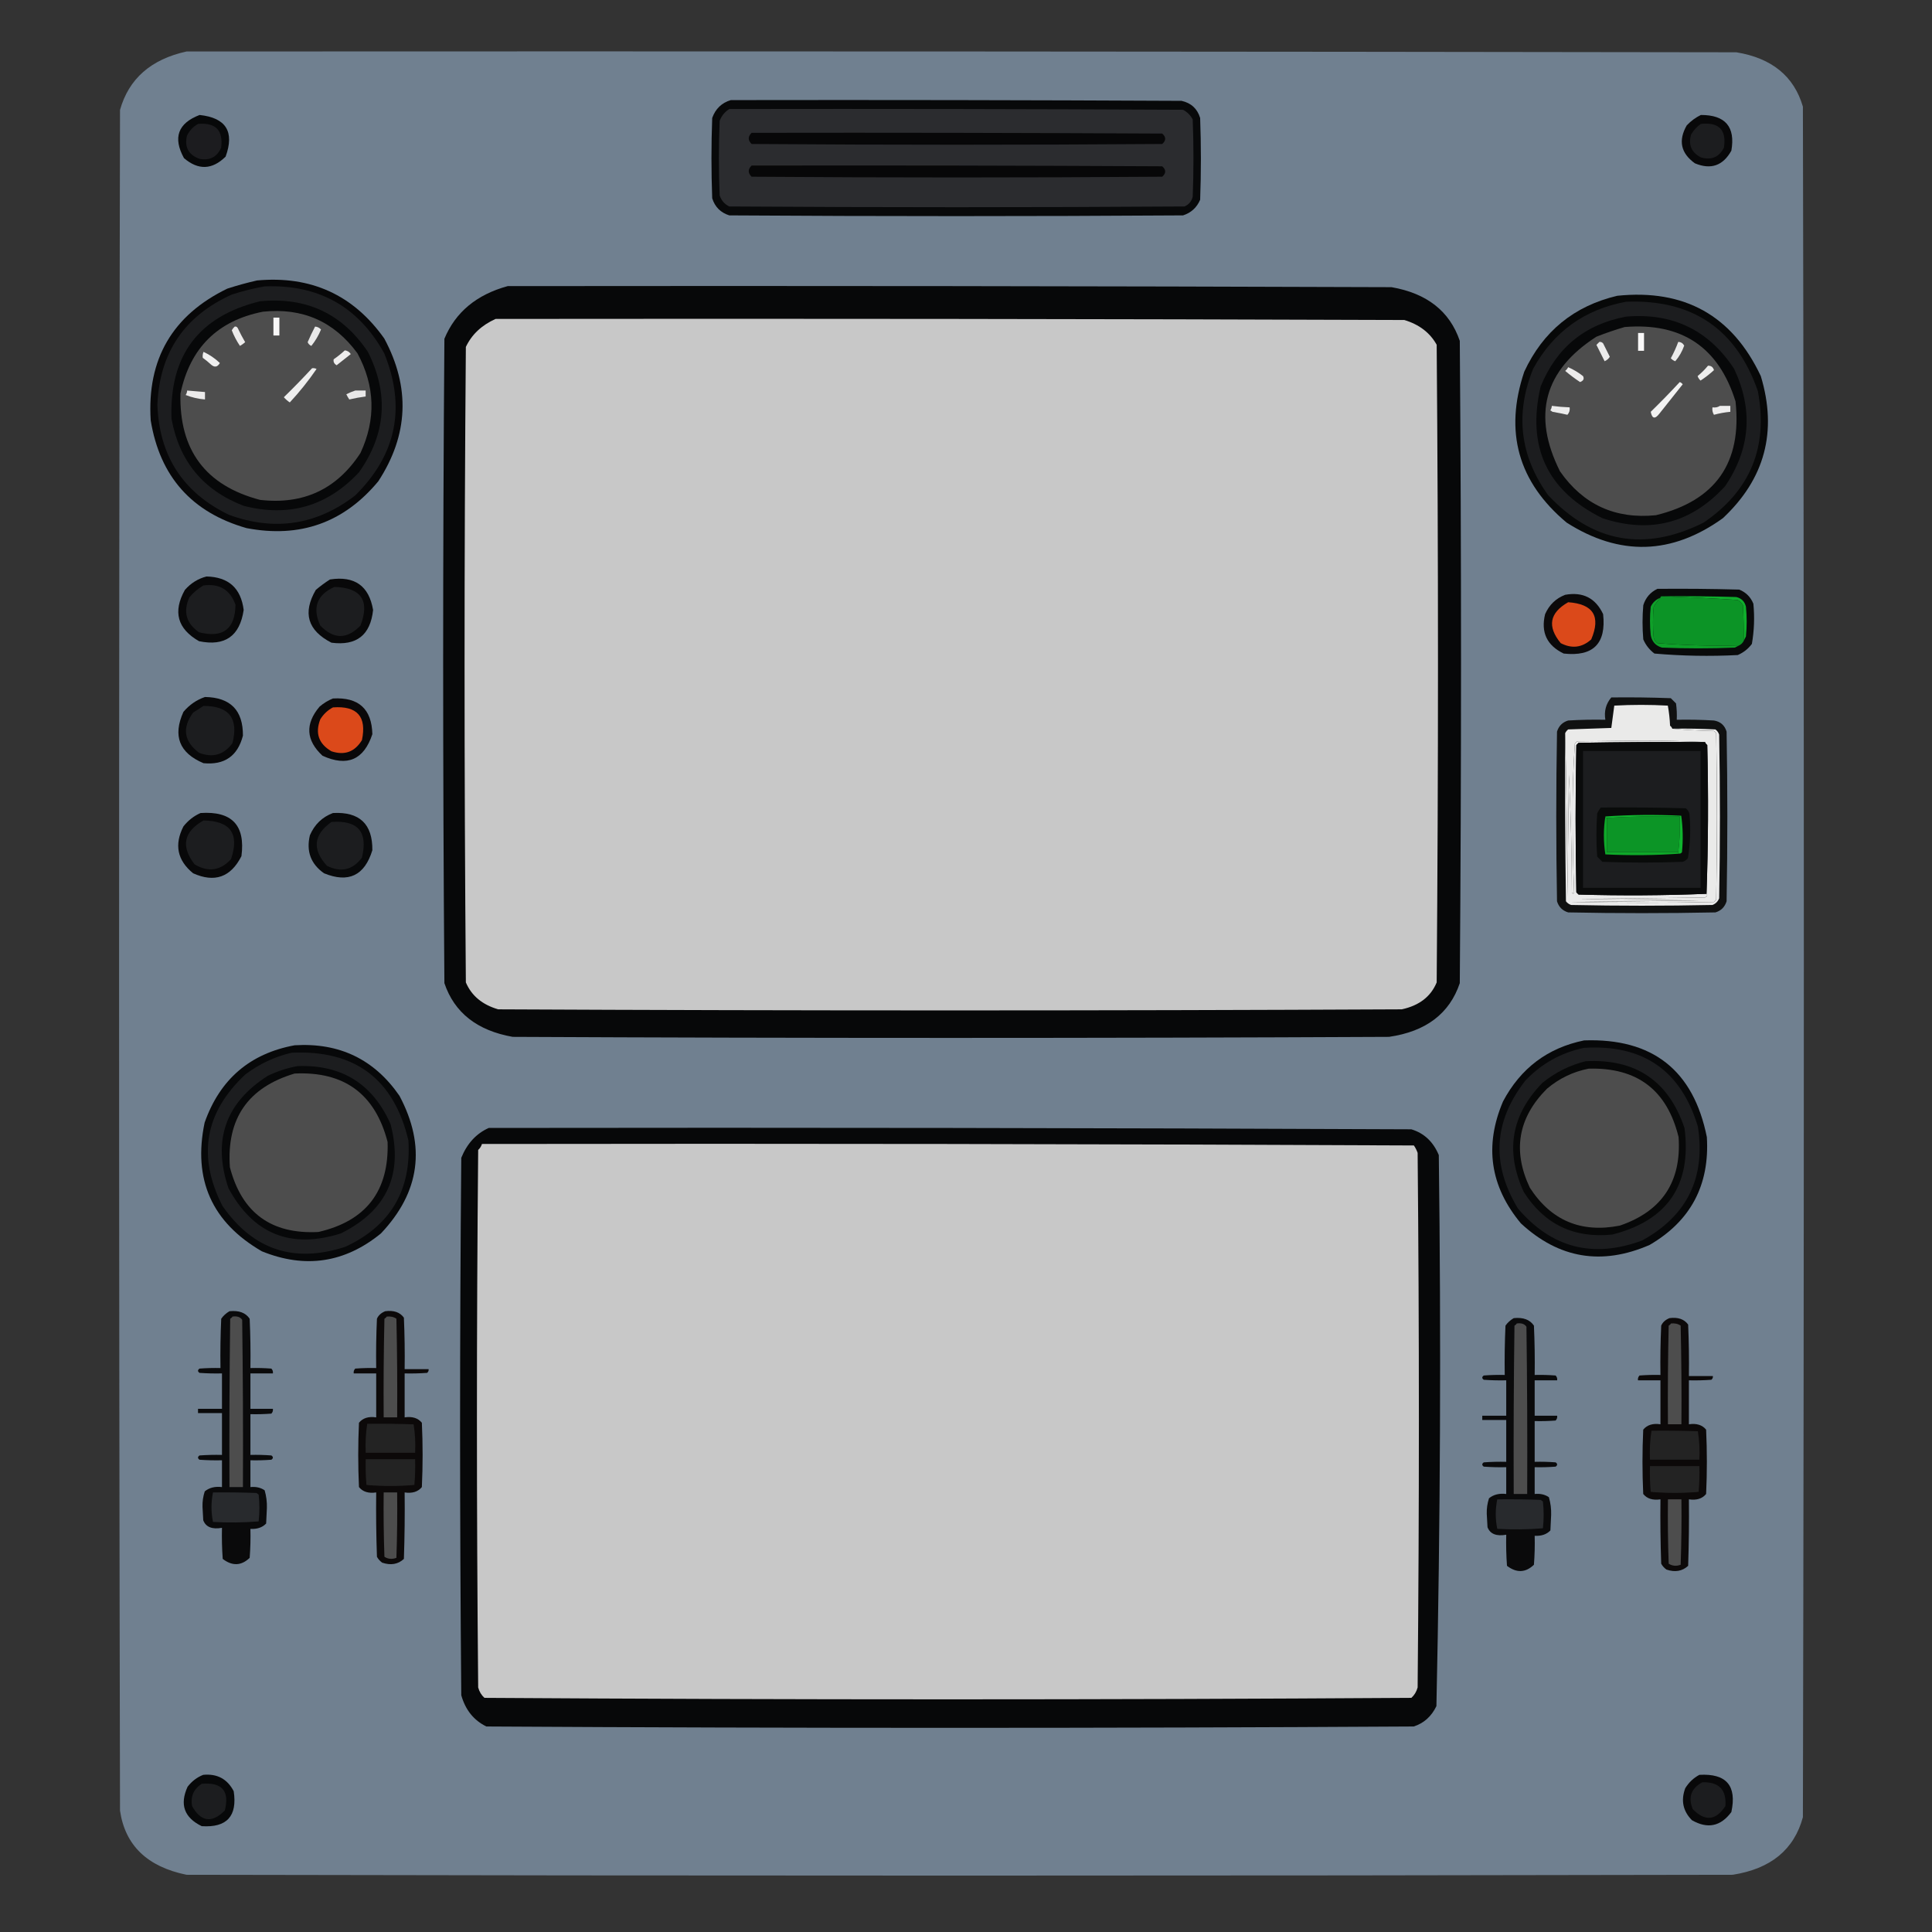 <?xml version="1.0" encoding="UTF-8" standalone="no"?>
<!-- Created with Inkscape (http://www.inkscape.org/) -->

<svg
   width="200mm"
   height="200mm"
   viewBox="0 0 200 200"
   version="1.1"
   id="svg1"
   xml:space="preserve"
   inkscape:version="1.3 (0e150ed6c4, 2023-07-21)"
   sodipodi:docname="control_panel.svg"
   inkscape:export-filename="control_panel.png"
   inkscape:export-xdpi="96"
   inkscape:export-ydpi="96"
   xmlns:inkscape="http://www.inkscape.org/namespaces/inkscape"
   xmlns:sodipodi="http://sodipodi.sourceforge.net/DTD/sodipodi-0.dtd"
   xmlns="http://www.w3.org/2000/svg"
   xmlns:svg="http://www.w3.org/2000/svg"><rect x="0" y="0" width="200" height="200" fill="#333333" stroke="none"/><sodipodi:namedview
     id="namedview1"
     pagecolor="#ffffff"
     bordercolor="#000000"
     borderopacity="0.25"
     inkscape:showpageshadow="2"
     inkscape:pageopacity="0.0"
     inkscape:pagecheckerboard="0"
     inkscape:deskcolor="#d1d1d1"
     inkscape:document-units="mm"
     inkscape:zoom="1.5292108"
     inkscape:cx="412.30418"
     inkscape:cy="535.24341"
     inkscape:window-width="1920"
     inkscape:window-height="1009"
     inkscape:window-x="-8"
     inkscape:window-y="-8"
     inkscape:window-maximized="1"
     inkscape:current-layer="g1"
     inkscape:export-bgcolor="#00000000" /><defs
     id="defs1" /><g
     inkscape:groupmode="layer"
     id="layer2"
     inkscape:label="background" /><g
     inkscape:label="Layer 1"
     inkscape:groupmode="layer"
     id="layer1"><g
       id="g3"
       transform="matrix(0.194,0,0,0.168,0.396,-17.099)"
       style="clip-rule:evenodd;fill:#708090;fill-opacity:1;fill-rule:evenodd;stroke-width:1.465;image-rendering:optimizeQuality;shape-rendering:geometricPrecision;text-rendering:geometricPrecision"><path
         style="opacity:1;fill:#708090;fill-opacity:1;stroke-width:1.465"
         fill="#2e2f33"
         d="m 97.5,133.5 c 275.667,-0.167 551.334,0 827,0.5 18.93,3.596 30.764,14.762 35.5,33.5 0.667,351.333 0.667,702.667 0,1054 -4.699,20.03 -17.199,31.86 -37.5,35.5 -275,0.67 -550,0.67 -825,0 -20.944,-4.95 -32.777,-18.11 -35.5,-39.5 -0.667,-349.333 -0.667,-698.667 0,-1048 4.681,-19.181 16.515,-31.181 35.5,-36 z"
         id="path3" /></g><g
       id="g4"
       transform="matrix(0.154,0,0,0.154,41.985,-6.11)"
       style="clip-rule:evenodd;fill-rule:evenodd;stroke-width:1.72;image-rendering:optimizeQuality;shape-rendering:geometricPrecision;text-rendering:geometricPrecision"><path
         style="opacity:1;stroke-width:1.72"
         fill="#0b090a"
         d="m 779.5,439.5 c 11.919,-2.125 20.419,2.208 25.5,13 2.167,19.833 -6.667,28.667 -26.5,26.5 -11.309,-5.451 -15.475,-14.284 -12.5,-26.5 2.773,-6.272 7.273,-10.606 13.5,-13 z"
         id="path4" /></g><g
       id="g5"
       transform="matrix(0.154,0,0,0.154,-0.878,-7.697)"
       style="clip-rule:evenodd;fill-rule:evenodd;stroke-width:1.72;image-rendering:optimizeQuality;shape-rendering:geometricPrecision;text-rendering:geometricPrecision"><path
         style="opacity:1;stroke-width:1.72"
         fill="#080809"
         d="m 144.5,437.5 c 14.822,0.323 23.155,7.823 25,22.5 -2.6,17.603 -12.6,24.603 -30,21 -14.558,-8.344 -17.725,-19.844 -9.5,-34.5 4.015,-4.554 8.848,-7.554 14.5,-9 z"
         id="path5" /></g><g
       id="g6"
       transform="matrix(0.154,0,0,0.154,41.985,-6.11)"
       style="clip-rule:evenodd;fill-rule:evenodd;stroke-width:1.72;image-rendering:optimizeQuality;shape-rendering:geometricPrecision;text-rendering:geometricPrecision"><path
         style="opacity:1;stroke-width:1.72"
         fill="#db491a"
         d="m 781.5,444.5 c 16.917,1.179 22.084,9.512 15.5,25 -6.204,5.546 -13.038,6.38 -20.5,2.5 -9.209,-11.172 -7.542,-20.339 5,-27.5 z"
         id="path6" /></g><g
       id="g7"
       transform="matrix(0.154,0,0,0.154,-0.878,-7.697)"
       style="clip-rule:evenodd;fill-rule:evenodd;stroke-width:1.72;image-rendering:optimizeQuality;shape-rendering:geometricPrecision;text-rendering:geometricPrecision"><path
         style="opacity:1;stroke-width:1.72"
         fill="#1c1d1f"
         d="m 142.5,443.5 c 10.767,-1.375 17.934,2.958 21.5,13 -0.252,16.394 -8.419,22.56 -24.5,18.5 -8.67,-6.012 -10.836,-13.845 -6.5,-23.5 2.772,-3.283 5.939,-5.95 9.5,-8 z"
         id="path7" /></g><g
       id="g8"
       transform="matrix(0.154,0,0,0.154,-0.878,-7.697)"
       style="clip-rule:evenodd;fill-rule:evenodd;stroke-width:1.72;image-rendering:optimizeQuality;shape-rendering:geometricPrecision;text-rendering:geometricPrecision"><path
         style="opacity:1;stroke-width:1.72"
         fill="#080809"
         d="m 227.5,439.5 c 16.571,-2.562 26.238,4.271 29,20.5 -1.79,16.898 -11.123,24.231 -28,22 -16.007,-8.204 -19.507,-20.037 -10.5,-35.5 3.068,-2.583 6.235,-4.916 9.5,-7 z"
         id="path8" /></g><g
       id="g9"
       transform="matrix(0.154,0,0,0.154,-0.878,-7.697)"
       style="clip-rule:evenodd;fill-rule:evenodd;stroke-width:1.72;image-rendering:optimizeQuality;shape-rendering:geometricPrecision;text-rendering:geometricPrecision"><path
         style="opacity:1;stroke-width:1.72"
         fill="#1c1d1f"
         d="m 230.5,444.5 c 18.105,0.562 23.939,9.229 17.5,26 -9,9.333 -18,9.333 -27,0 -5.487,-12 -2.32,-20.667 9.5,-26 z"
         id="path9" /></g><g
       id="g10"
       transform="matrix(0.154,0,0,0.154,41.985,-6.11)"
       style="clip-rule:evenodd;fill-rule:evenodd;stroke-width:1.72;image-rendering:optimizeQuality;shape-rendering:geometricPrecision;text-rendering:geometricPrecision"><path
         style="opacity:1;stroke-width:1.72"
         fill="#090a0a"
         d="m 841.5,435.5 c 18.336,-0.167 36.67,0 55,0.5 4.5,1.833 7.667,5 9.5,9.5 0.881,9.062 0.548,18.062 -1,27 -2.452,3.321 -5.618,5.821 -9.5,7.5 -18.732,0.961 -37.399,0.628 -56,-1 -3.332,-2.491 -5.832,-5.658 -7.5,-9.5 -0.667,-7.667 -0.667,-15.333 0,-23 1.599,-5.094 4.766,-8.761 9.5,-11 z"
         id="path10" /></g><g
       id="g11"
       transform="matrix(0.154,0,0,0.154,41.985,-6.11)"
       style="clip-rule:evenodd;fill-rule:evenodd;stroke-width:1.72;image-rendering:optimizeQuality;shape-rendering:geometricPrecision;text-rendering:geometricPrecision"><path
         style="opacity:1;stroke-width:1.72"
         fill="#0fa029"
         d="m 843.5,441.5 c -1.668,1.84 -3.168,3.84 -4.5,6 -0.667,7 -0.667,14 0,21 0.465,1.431 1.299,2.597 2.5,3.5 18.487,1.489 36.82,1.989 55,1.5 -0.973,0.487 -1.973,0.987 -3,1.5 -16.333,0.667 -32.667,0.667 -49,0 -4.27,-1.27 -6.77,-4.104 -7.5,-8.5 -0.667,-6.333 -0.667,-12.667 0,-19 1.406,-2.909 3.572,-4.909 6.5,-6 z"
         id="path11" /></g><g
       id="g12"
       transform="matrix(0.154,0,0,0.154,41.985,-6.11)"
       style="clip-rule:evenodd;fill-rule:evenodd;stroke-width:1.72;image-rendering:optimizeQuality;shape-rendering:geometricPrecision;text-rendering:geometricPrecision"><path
         style="opacity:1;stroke-width:1.72"
         fill="#0fae2c"
         d="m 844.5,440.5 c 16.67,-0.167 33.337,0 50,0.5 3.5,0.833 5.667,3 6.5,6.5 0.667,6.667 0.667,13.333 0,20 -0.513,1.027 -1.013,2.027 -1.5,3 0.079,-7.758 -0.088,-15.758 -0.5,-24 -0.833,-1.5 -2,-2.667 -3.5,-3.5 -17.081,-1.138 -34.081,-1.972 -51,-2.5 z"
         id="path12" /></g><g
       id="g13"
       transform="matrix(0.154,0,0,0.154,41.985,-6.11)"
       style="clip-rule:evenodd;fill-rule:evenodd;stroke-width:1.72;image-rendering:optimizeQuality;shape-rendering:geometricPrecision;text-rendering:geometricPrecision"><path
         style="opacity:1;stroke-width:1.72"
         fill="#0c9426"
         d="m 844.5,440.5 c 16.919,0.528 33.919,1.362 51,2.5 1.5,0.833 2.667,2 3.5,3.5 0.412,8.242 0.579,16.242 0.5,24 -0.667,1.333 -1.667,2.333 -3,3 -18.18,0.489 -36.513,-0.011 -55,-1.5 -1.201,-0.903 -2.035,-2.069 -2.5,-3.5 -0.667,-7 -0.667,-14 0,-21 1.332,-2.16 2.832,-4.16 4.5,-6 0,-0.667 0.333,-1 1,-1 z"
         id="path13" /></g><g
       id="g14"
       transform="matrix(0.154,0,0,0.154,41.985,-6.11)"
       style="clip-rule:evenodd;fill-rule:evenodd;stroke-width:1.72;image-rendering:optimizeQuality;shape-rendering:geometricPrecision;text-rendering:geometricPrecision"><path
         style="opacity:1;stroke-width:1.72"
         fill="#070808"
         d="m 814.5,238.5 c 45.183,-4.671 77.35,13.329 96.5,54 11.229,37.219 2.729,69.052 -25.5,95.5 -34.328,24.689 -69.328,25.689 -105,3 -32.606,-27.249 -42.106,-61.082 -28.5,-101.5 12.624,-27.129 33.457,-44.129 62.5,-51 z"
         id="path14" /></g><g
       id="g15"
       transform="matrix(0.154,0,0,0.154,41.985,-6.11)"
       style="clip-rule:evenodd;fill-rule:evenodd;stroke-width:1.72;image-rendering:optimizeQuality;shape-rendering:geometricPrecision;text-rendering:geometricPrecision"><path
         style="opacity:1;stroke-width:1.72"
         fill="#1c1d1f"
         d="m 820.5,242.5 c 44.454,-1.712 73.954,18.288 88.5,60 7.139,37.607 -5.028,67.107 -36.5,88.5 -39.528,19.737 -74.361,13.57 -104.5,-18.5 -18.964,-26.426 -22.298,-54.76 -10,-85 13.724,-24.892 34.557,-39.892 62.5,-45 z"
         id="path15" /></g><g
       id="g16"
       transform="matrix(0.154,0,0,0.154,41.985,-6.11)"
       style="clip-rule:evenodd;fill-rule:evenodd;stroke-width:1.72;image-rendering:optimizeQuality;shape-rendering:geometricPrecision;text-rendering:geometricPrecision"><path
         style="opacity:1;stroke-width:1.72"
         fill="#070809"
         d="m 820.5,252.5 c 31.236,-2.63 55.403,9.037 72.5,35 13.007,27.556 11.007,53.889 -6,79 -22.818,24.913 -50.318,32.08 -82.5,21.5 -37.119,-18.41 -50.952,-47.91 -41.5,-88.5 10.66,-26.167 29.826,-41.834 57.5,-47 z"
         id="path16" /></g><g
       id="g17"
       transform="matrix(0.154,0,0,0.154,41.985,-6.11)"
       style="clip-rule:evenodd;fill:#4d4d4d;fill-opacity:1;fill-rule:evenodd;stroke-width:1.72;image-rendering:optimizeQuality;shape-rendering:geometricPrecision;text-rendering:geometricPrecision"><path
         style="opacity:1;fill:#4d4d4d;fill-opacity:1;stroke-width:1.72"
         fill="#1b1c1e"
         d="m 819.5,259.5 c 38.339,-3.102 63.172,13.565 74.5,50 4.455,41.196 -13.379,66.696 -53.5,76.5 -27.34,2.744 -48.84,-7.089 -64.5,-29.5 -18.867,-37.707 -10.7,-67.873 24.5,-90.5 6.346,-2.503 12.679,-4.67 19,-6.5 z"
         id="path17" /></g><g
       id="g18"
       transform="matrix(0.154,0,0,0.154,41.985,-6.11)"
       style="clip-rule:evenodd;fill-rule:evenodd;stroke-width:1.72;image-rendering:optimizeQuality;shape-rendering:geometricPrecision;text-rendering:geometricPrecision"><path
         style="opacity:1;stroke-width:1.72"
         fill="#ececec"
         d="m 770.5,312.5 c 3.981,0.521 7.981,0.854 12,1 0.269,1.929 -0.231,3.595 -1.5,5 -3.28,-0.746 -6.614,-1.413 -10,-2 -0.5,-0.333 -1,-0.667 -1.5,-1 0.627,-0.917 0.961,-1.917 1,-3 z"
         id="path18" /></g><g
       id="g19"
       transform="matrix(0.154,0,0,0.154,41.985,-6.11)"
       style="clip-rule:evenodd;fill-rule:evenodd;stroke-width:1.72;image-rendering:optimizeQuality;shape-rendering:geometricPrecision;text-rendering:geometricPrecision"><path
         style="opacity:1;stroke-width:1.72"
         fill="#eeeded"
         d="m 883.5,312.5 c 2.333,0 4.667,0 7,0 0,1.333 0,2.667 0,4 -3.728,0.344 -7.395,1.01 -11,2 -0.952,-1.545 -1.285,-3.212 -1,-5 1.915,0.284 3.581,-0.049 5,-1 z"
         id="path19" /></g><g
       id="g20"
       transform="matrix(0.154,0,0,0.154,41.985,-6.11)"
       style="clip-rule:evenodd;fill-rule:evenodd;stroke-width:1.72;image-rendering:optimizeQuality;shape-rendering:geometricPrecision;text-rendering:geometricPrecision"><path
         style="opacity:1;stroke-width:1.72"
         fill="#f2f2f2"
         d="m 856.5,296.5 c 0.789,0.283 1.456,0.783 2,1.5 -5.167,6.5 -10.333,13 -15.5,19.5 -3.067,4.106 -5.067,3.772 -6,-1 6.703,-6.535 13.203,-13.202 19.5,-20 z"
         id="path20" /></g><g
       id="g21"
       transform="matrix(0.154,0,0,0.154,41.985,-6.11)"
       style="clip-rule:evenodd;fill-rule:evenodd;stroke-width:1.72;image-rendering:optimizeQuality;shape-rendering:geometricPrecision;text-rendering:geometricPrecision"><path
         style="opacity:1;stroke-width:1.72"
         fill="#edecec"
         d="m 781.5,286.5 c 3.561,1.548 6.894,3.548 10,6 0.929,1.822 0.262,3.155 -2,4 -3.475,-2.308 -6.808,-4.808 -10,-7.5 0.881,-0.708 1.547,-1.542 2,-2.5 z"
         id="path21" /></g><g
       id="g22"
       transform="matrix(0.154,0,0,0.154,41.985,-6.11)"
       style="clip-rule:evenodd;fill-rule:evenodd;stroke-width:1.72;image-rendering:optimizeQuality;shape-rendering:geometricPrecision;text-rendering:geometricPrecision"><path
         style="opacity:1;stroke-width:1.72"
         fill="#eeeeed"
         d="m 875.5,285.5 c 2.09,-0.05 3.423,0.95 4,3 -2.819,2.575 -5.819,4.908 -9,7 -0.915,-0.828 -1.581,-1.828 -2,-3 2.56,-2.112 4.894,-4.445 7,-7 z"
         id="path22" /></g><g
       id="g23"
       transform="matrix(0.154,0,0,0.154,41.985,-6.11)"
       style="clip-rule:evenodd;fill-rule:evenodd;stroke-width:1.72;image-rendering:optimizeQuality;shape-rendering:geometricPrecision;text-rendering:geometricPrecision"><path
         style="opacity:1;stroke-width:1.72"
         fill="#ebebeb"
         d="m 855.5,269.5 c 1.811,0.072 3.144,0.905 4,2.5 -1.376,3.927 -3.376,7.427 -6,10.5 -1.172,-0.419 -2.172,-1.085 -3,-2 1.953,-3.569 3.619,-7.236 5,-11 z"
         id="path23" /></g><g
       id="g24"
       transform="matrix(0.154,0,0,0.154,41.985,-6.11)"
       style="clip-rule:evenodd;fill-rule:evenodd;stroke-width:1.72;image-rendering:optimizeQuality;shape-rendering:geometricPrecision;text-rendering:geometricPrecision"><path
         style="opacity:1;stroke-width:1.72"
         fill="#ebebeb"
         d="m 802.5,269.5 c 0.996,-0.086 1.829,0.248 2.5,1 1.5,3 3,6 4.5,9 -0.847,1.345 -2.013,2.345 -3.5,3 -1.833,-3.667 -3.667,-7.333 -5.5,-11 0.743,-0.682 1.409,-1.349 2,-2 z"
         id="path24" /></g><g
       id="g25"
       transform="matrix(0.154,0,0,0.154,41.985,-6.11)"
       style="clip-rule:evenodd;fill-rule:evenodd;stroke-width:1.72;image-rendering:optimizeQuality;shape-rendering:geometricPrecision;text-rendering:geometricPrecision"><path
         style="opacity:1;stroke-width:1.72"
         fill="#f9f8f8"
         d="m 828.5,263.5 c 1.333,0 2.667,0 4,0 0,4 0,8 0,12 -1.333,0 -2.667,0 -4,0 0,-4 0,-8 0,-12 z"
         id="path25" /></g><g
       id="g26"
       transform="matrix(0.154,0,0,0.154,-0.878,-7.697)"
       style="clip-rule:evenodd;fill-rule:evenodd;stroke-width:1.72;image-rendering:optimizeQuality;shape-rendering:geometricPrecision;text-rendering:geometricPrecision"><path
         style="opacity:1;stroke-width:1.72"
         fill="#070708"
         d="m 178.5,238.5 c 36.211,-3.303 64.711,9.697 85.5,39 17.64,32.84 16.306,64.84 -4,96 -23.127,27.84 -52.627,38.34 -88.5,31.5 -36.833,-10.486 -58.333,-34.652 -64.5,-72.5 -2.55,-41.088 14.617,-70.588 51.5,-88.5 6.708,-2.174 13.375,-4.007 20,-5.5 z"
         id="path26" /></g><g
       id="g27"
       transform="matrix(0.154,0,0,0.154,-0.878,-7.697)"
       style="clip-rule:evenodd;fill-rule:evenodd;stroke-width:1.72;image-rendering:optimizeQuality;shape-rendering:geometricPrecision;text-rendering:geometricPrecision"><path
         style="opacity:1;stroke-width:1.72"
         fill="#1c1d1f"
         d="m 183.5,242.5 c 36.276,-1.455 63.109,13.545 80.5,45 14.707,36.279 8.207,68.113 -19.5,95.5 -25.879,19.945 -54.212,24.278 -85,13 -30.812,-14.936 -46.812,-39.602 -48,-74 1.475,-34.955 18.142,-59.621 50,-74 7.332,-2.378 14.665,-4.211 22,-5.5 z"
         id="path27" /></g><g
       id="g28"
       transform="matrix(0.154,0,0,0.154,-0.878,-7.697)"
       style="clip-rule:evenodd;fill-rule:evenodd;stroke-width:1.72;image-rendering:optimizeQuality;shape-rendering:geometricPrecision;text-rendering:geometricPrecision"><path
         style="opacity:1;stroke-width:1.72"
         fill="#070809"
         d="m 180.5,252.5 c 31.105,-3.027 55.271,8.307 72.5,34 14.202,28.243 12.202,55.243 -6,81 -21.345,22.796 -47.178,30.296 -77.5,22.5 -27.119,-10.397 -43.286,-29.897 -48.5,-58.5 -1.535,-42.61 18.298,-68.943 59.5,-79 z"
         id="path28" /></g><g
       id="g29"
       transform="matrix(0.154,0,0,0.154,-0.878,-7.697)"
       style="clip-rule:evenodd;fill:#4d4d4d;fill-opacity:1;fill-rule:evenodd;stroke-width:1.72;image-rendering:optimizeQuality;shape-rendering:geometricPrecision;text-rendering:geometricPrecision"><path
         style="opacity:1;fill:#4d4d4d;fill-opacity:1;stroke-width:1.72"
         fill="#1b1c1e"
         d="m 182.5,259.5 c 26.611,-2.773 47.778,6.56 63.5,28 11.861,22.037 12.527,44.37 2,67 -15.873,24.349 -38.373,34.849 -67.5,31.5 -36.579,-9.61 -54.412,-33.443 -53.5,-71.5 6.531,-30.699 25.031,-49.032 55.5,-55 z"
         id="path29" /></g><g
       id="g30"
       transform="matrix(0.154,0,0,0.154,-0.878,-7.697)"
       style="clip-rule:evenodd;fill-rule:evenodd;stroke-width:1.72;image-rendering:optimizeQuality;shape-rendering:geometricPrecision;text-rendering:geometricPrecision"><path
         style="opacity:1;stroke-width:1.72"
         fill="#eeeeee"
         d="m 215.5,297.5 c 1.052,-0.149 2.052,0.017 3,0.5 -5.43,7.933 -11.43,15.433 -18,22.5 -1.481,-0.98 -2.815,-2.147 -4,-3.5 6.536,-6.369 12.869,-12.869 19,-19.5 z"
         id="path30" /></g><g
       id="g31"
       transform="matrix(0.154,0,0,0.154,-0.878,-7.697)"
       style="clip-rule:evenodd;fill-rule:evenodd;stroke-width:1.72;image-rendering:optimizeQuality;shape-rendering:geometricPrecision;text-rendering:geometricPrecision"><path
         style="opacity:1;stroke-width:1.72"
         fill="#e9e8e8"
         d="m 244.5,312.5 c 2.333,0 4.667,0 7,0 0,1.333 0,2.667 0,4 -3.702,0.481 -7.369,1.148 -11,2 -0.762,-1.128 -1.429,-2.295 -2,-3.5 2.002,-1.019 4.002,-1.852 6,-2.5 z"
         id="path31" /></g><g
       id="g32"
       transform="matrix(0.154,0,0,0.154,-0.878,-7.697)"
       style="clip-rule:evenodd;fill-rule:evenodd;stroke-width:1.72;image-rendering:optimizeQuality;shape-rendering:geometricPrecision;text-rendering:geometricPrecision"><path
         style="opacity:1;stroke-width:1.72"
         fill="#ebeaea"
         d="m 131.5,312.5 c 4,0.333 8,0.667 12,1 0,1.667 0,3.333 0,5 -4.508,-0.356 -8.842,-1.356 -13,-3 0.627,-0.917 0.961,-1.917 1,-3 z"
         id="path32" /></g><g
       id="g33"
       transform="matrix(0.154,0,0,0.154,-0.878,-7.697)"
       style="clip-rule:evenodd;fill-rule:evenodd;stroke-width:1.72;image-rendering:optimizeQuality;shape-rendering:geometricPrecision;text-rendering:geometricPrecision"><path
         style="opacity:1;stroke-width:1.72"
         fill="#efefef"
         d="m 142.5,286.5 c 4.042,1.862 7.708,4.362 11,7.5 -1.625,2.82 -3.625,3.153 -6,1 -1.741,-1.62 -3.575,-3.12 -5.5,-4.5 -0.195,-1.319 -0.028,-2.653 0.5,-4 z"
         id="path33" /></g><g
       id="g34"
       transform="matrix(0.154,0,0,0.154,-0.878,-7.697)"
       style="clip-rule:evenodd;fill-rule:evenodd;stroke-width:1.72;image-rendering:optimizeQuality;shape-rendering:geometricPrecision;text-rendering:geometricPrecision"><path
         style="opacity:1;stroke-width:1.72"
         fill="#eeeded"
         d="m 237.5,285.5 c 1.696,0.185 3.029,1.019 4,2.5 -3.167,2.5 -6.333,5 -9.5,7.5 -1.678,-0.966 -2.345,-2.299 -2,-4 2.688,-1.864 5.188,-3.864 7.5,-6 z"
         id="path34" /></g><g
       id="g35"
       transform="matrix(0.154,0,0,0.154,-0.878,-7.697)"
       style="clip-rule:evenodd;fill-rule:evenodd;stroke-width:1.72;image-rendering:optimizeQuality;shape-rendering:geometricPrecision;text-rendering:geometricPrecision"><path
         style="opacity:1;stroke-width:1.72"
         fill="#e9e9e9"
         d="m 217.5,269.5 c 1.59,0.128 2.923,0.795 4,2 -1.663,3.996 -3.829,7.663 -6.5,11 -1.158,-0.498 -1.991,-1.331 -2.5,-2.5 1.544,-3.587 3.211,-7.087 5,-10.5 z"
         id="path35" /></g><g
       id="g36"
       transform="matrix(0.154,0,0,0.154,-0.878,-7.697)"
       style="clip-rule:evenodd;fill-rule:evenodd;stroke-width:1.72;image-rendering:optimizeQuality;shape-rendering:geometricPrecision;text-rendering:geometricPrecision"><path
         style="opacity:1;stroke-width:1.72"
         fill="#edecec"
         d="m 163.5,269.5 c 0.876,-0.131 1.543,0.202 2,1 1.539,3.246 3.206,6.412 5,9.5 -1.079,0.956 -2.245,1.789 -3.5,2.5 -2.223,-3.279 -4.057,-6.779 -5.5,-10.5 0.556,-1.011 1.222,-1.844 2,-2.5 z"
         id="path36" /></g><g
       id="g37"
       transform="matrix(0.154,0,0,0.154,-0.878,-7.697)"
       style="clip-rule:evenodd;fill-rule:evenodd;stroke-width:1.72;image-rendering:optimizeQuality;shape-rendering:geometricPrecision;text-rendering:geometricPrecision"><path
         style="opacity:1;stroke-width:1.72"
         fill="#f8f7f7"
         d="m 189.5,263.5 c 1.333,0 2.667,0 4,0 0,4 0,8 0,12 -1.333,0 -2.667,0 -4,0 0,-4 0,-8 0,-12 z"
         id="path37" /></g><g
       id="g38"
       transform="matrix(0.154,0,0,0.154,4.414,-14.047)"
       style="clip-rule:evenodd;fill-rule:evenodd;stroke-width:1.72;image-rendering:optimizeQuality;shape-rendering:geometricPrecision;text-rendering:geometricPrecision"><path
         style="opacity:1;stroke-width:1.72"
         fill="#070809"
         d="m 105.5,168.5 c 17.777,1.889 23.61,11.223 17.5,28 -9.048,8.906 -18.381,9.239 -28,1 -7.558,-13.766 -4.058,-23.433 10.5,-29 z"
         id="path38" /></g><g
       id="g39"
       transform="matrix(0.154,0,0,0.154,36.164,-14.047)"
       style="clip-rule:evenodd;fill-rule:evenodd;stroke-width:1.72;image-rendering:optimizeQuality;shape-rendering:geometricPrecision;text-rendering:geometricPrecision"><path
         style="opacity:1;stroke-width:1.72"
         fill="#080809"
         d="m 908.5,168.5 c 16.458,-0.042 23.291,7.958 20.5,24 -5.62,10.115 -13.786,12.948 -24.5,8.5 -9.484,-6.797 -11.317,-15.297 -5.5,-25.5 2.825,-2.976 5.992,-5.309 9.5,-7 z"
         id="path39" /></g><g
       id="g40"
       transform="matrix(0.154,0,0,0.154,36.164,-14.047)"
       style="clip-rule:evenodd;fill-rule:evenodd;stroke-width:1.72;image-rendering:optimizeQuality;shape-rendering:geometricPrecision;text-rendering:geometricPrecision"><path
         style="opacity:1;stroke-width:1.72"
         fill="#1c1d1f"
         d="m 908.5,174.5 c 12.209,-1.294 17.375,4.04 15.5,16 -3.323,6.408 -8.489,8.575 -15.5,6.5 -6.408,-3.323 -8.575,-8.489 -6.5,-15.5 1.694,-2.858 3.861,-5.191 6.5,-7 z"
         id="path40" /></g><g
       id="g41"
       transform="matrix(0.154,0,0,0.154,4.414,-14.047)"
       style="clip-rule:evenodd;fill-rule:evenodd;stroke-width:1.72;image-rendering:optimizeQuality;shape-rendering:geometricPrecision;text-rendering:geometricPrecision"><path
         style="opacity:1;stroke-width:1.72"
         fill="#1c1c1f"
         d="m 104.5,174.5 c 11.82,-1.014 16.987,4.319 15.5,16 -2.807,6.277 -7.64,8.777 -14.5,7.5 -7.42,-2.676 -10.254,-7.842 -8.5,-15.5 1.69,-3.521 4.19,-6.188 7.5,-8 z"
         id="path41" /></g><g
       id="g42"
       transform="matrix(0.154,0,0,0.154,20.289,-14.047)"
       style="clip-rule:evenodd;fill-rule:evenodd;stroke-width:1.72;image-rendering:optimizeQuality;shape-rendering:geometricPrecision;text-rendering:geometricPrecision"><path
         style="opacity:1;stroke-width:1.72"
         fill="#08090a"
         d="m 359.5,158.5 c 101.001,-0.167 202.001,0 303,0.5 6.425,1.427 10.592,5.26 12.5,11.5 0.667,18.333 0.667,36.667 0,55 -2.256,5.257 -6.09,8.757 -11.5,10.5 -101.667,0.667 -203.333,0.667 -305,0 -5.833,-1.833 -9.667,-5.667 -11.5,-11.5 -0.667,-18 -0.667,-36 0,-54 2.208,-6.163 6.375,-10.163 12.5,-12 z"
         id="path42" /></g><g
       id="g43"
       transform="matrix(0.154,0,0,0.154,20.289,-14.047)"
       style="clip-rule:evenodd;fill-rule:evenodd;stroke-width:1.72;image-rendering:optimizeQuality;shape-rendering:geometricPrecision;text-rendering:geometricPrecision"><path
         style="opacity:1;stroke-width:1.72"
         fill="#2b2c2f"
         d="m 358.5,164.5 c 101.667,-0.167 203.334,0 305,0.5 2.833,1.5 5,3.667 6.5,6.5 0.667,17.333 0.667,34.667 0,52 -0.786,3.083 -2.619,5.249 -5.5,6.5 -102,0.667 -204,0.667 -306,0 -3.256,-1.587 -5.423,-4.087 -6.5,-7.5 -0.667,-16.667 -0.667,-33.333 0,-50 1.305,-3.461 3.471,-6.128 6.5,-8 z"
         id="path43" /></g><g
       id="g44"
       transform="matrix(0.154,0,0,0.154,20.289,-14.047)"
       style="clip-rule:evenodd;fill-rule:evenodd;stroke-width:1.72;image-rendering:optimizeQuality;shape-rendering:geometricPrecision;text-rendering:geometricPrecision"><path
         style="opacity:1;stroke-width:1.72"
         fill="#070708"
         d="m 373.5,202.5 c 92.001,-0.167 184.001,0 276,0.5 2.667,2.333 2.667,4.667 0,7 -92,0.667 -184,0.667 -276,0 -2.586,-2.494 -2.586,-4.994 0,-7.5 z"
         id="path44" /></g><g
       id="g45"
       transform="matrix(0.154,0,0,0.154,20.289,-14.047)"
       style="clip-rule:evenodd;fill-rule:evenodd;stroke-width:1.72;image-rendering:optimizeQuality;shape-rendering:geometricPrecision;text-rendering:geometricPrecision"><path
         style="opacity:1;stroke-width:1.72"
         fill="#070708"
         d="m 373.5,180.5 c 92.001,-0.167 184.001,0 276,0.5 2.667,2.333 2.667,4.667 0,7 -92,0.667 -184,0.667 -276,0 -2.586,-2.494 -2.586,-4.994 0,-7.5 z"
         id="path45" /></g><g
       id="g46"
       transform="matrix(0.154,0,0,0.154,-0.878,-7.697)"
       style="clip-rule:evenodd;fill-rule:evenodd;stroke-width:1.72;image-rendering:optimizeQuality;shape-rendering:geometricPrecision;text-rendering:geometricPrecision"><path
         style="opacity:1;stroke-width:1.72"
         fill="#0a0809"
         d="m 229.5,519.5 c 17.259,-0.995 26.092,7.005 26.5,24 -5.689,17.235 -16.856,22.069 -33.5,14.5 -11.147,-10.365 -11.814,-21.365 -2,-33 2.763,-2.374 5.763,-4.208 9,-5.5 z"
         id="path46" /></g><g
       id="g47"
       transform="matrix(0.154,0,0,0.154,-0.878,-7.697)"
       style="clip-rule:evenodd;fill-rule:evenodd;stroke-width:1.72;image-rendering:optimizeQuality;shape-rendering:geometricPrecision;text-rendering:geometricPrecision"><path
         style="opacity:1;stroke-width:1.72"
         fill="#db491a"
         d="m 229.5,525.5 c 16.318,-1.189 22.818,6.145 19.5,22 -4.823,7.916 -11.657,10.416 -20.5,7.5 -8.586,-5.012 -11.086,-12.178 -7.5,-21.5 2.157,-3.476 4.99,-6.143 8.5,-8 z"
         id="path47" /></g><g
       id="g48"
       transform="matrix(0.154,0,0,0.154,41.985,-6.11)"
       style="clip-rule:evenodd;fill-rule:evenodd;stroke-width:1.72;image-rendering:optimizeQuality;shape-rendering:geometricPrecision;text-rendering:geometricPrecision"><path
         style="opacity:1;stroke-width:1.72"
         fill="#101111"
         d="m 810.5,508.5 c 13.337,-0.167 26.671,0 40,0.5 1.167,1.167 2.333,2.333 3.5,3.5 0.499,3.652 0.665,7.318 0.5,11 8.34,-0.166 16.673,0 25,0.5 4.396,0.73 7.23,3.23 8.5,7.5 0.667,38 0.667,76 0,114 -1.193,3.86 -3.693,6.36 -7.5,7.5 -33,0.667 -66,0.667 -99,0 -3.833,-1.167 -6.333,-3.667 -7.5,-7.5 -0.667,-38 -0.667,-76 0,-114 1.167,-3.833 3.667,-6.333 7.5,-7.5 8.327,-0.5 16.66,-0.666 25,-0.5 -0.945,-5.736 0.389,-10.736 4,-15 z"
         id="path48" /></g><g
       id="g49"
       transform="matrix(0.154,0,0,0.154,41.985,-6.11)"
       style="clip-rule:evenodd;fill-rule:evenodd;stroke-width:1.72;image-rendering:optimizeQuality;shape-rendering:geometricPrecision;text-rendering:geometricPrecision"><path
         style="opacity:1;stroke-width:1.72"
         fill="#eaeae9"
         d="m 851.5,529.5 c 8.587,0.845 17.921,1.345 28,1.5 0.5,0.5 1,1 1.5,1.5 0.667,37.333 0.667,74.667 0,112 -0.5,0.5 -1,1 -1.5,1.5 -32,0.667 -64,0.667 -96,0 28.667,-0.333 57.333,-0.667 86,-1 -26.667,-0.333 -53.333,-0.667 -80,-1 28,-0.333 56,-0.667 84,-1 1.499,-0.838 1.832,-1.671 1,-2.5 1.159,-33.262 1.326,-66.595 0.5,-100 -0.717,-0.544 -1.217,-1.211 -1.5,-2 -13.427,-0.675 -27.593,-1.008 -42.5,-1 -14.5,0.167 -29,0.333 -43.5,0.5 -0.5,0.5 -1,1 -1.5,1.5 -1.153,16.745 -1.653,33.578 -1.5,50.5 0.007,16.543 0.34,33.043 1,49.5 -0.346,1.196 -0.846,1.196 -1.5,0 -0.045,-26.374 -0.712,-52.707 -2,-79 -0.333,27.333 -0.667,54.667 -1,82 -0.167,-36.836 -0.667,-73.502 -1.5,-110 0.453,-0.958 1.119,-1.792 2,-2.5 9.667,-0.333 19.333,-0.667 29,-1 0.667,-5 1.333,-10 2,-15 12,-0.667 24,-0.667 36,0 0.803,4.414 1.303,8.914 1.5,13.5 0.717,0.544 1.217,1.211 1.5,2 z"
         id="path49" /></g><g
       id="g50"
       transform="matrix(0.154,0,0,0.154,-0.878,-7.697)"
       style="clip-rule:evenodd;fill-rule:evenodd;stroke-width:1.72;image-rendering:optimizeQuality;shape-rendering:geometricPrecision;text-rendering:geometricPrecision"><path
         style="opacity:1;stroke-width:1.72"
         fill="#080809"
         d="m 143.5,518.5 c 17.122,0.288 25.622,8.955 25.5,26 -3.547,13.693 -12.381,19.86 -26.5,18.5 -16.282,-6.842 -20.782,-18.342 -13.5,-34.5 4.012,-4.738 8.845,-8.071 14.5,-10 z"
         id="path50" /></g><g
       id="g51"
       transform="matrix(0.154,0,0,0.154,-0.878,-7.697)"
       style="clip-rule:evenodd;fill-rule:evenodd;stroke-width:1.72;image-rendering:optimizeQuality;shape-rendering:geometricPrecision;text-rendering:geometricPrecision"><path
         style="opacity:1;stroke-width:1.72"
         fill="#1c1d1f"
         d="m 142.5,524.5 c 17.149,-0.014 23.649,8.319 19.5,25 -5.804,7.897 -13.304,10.064 -22.5,6.5 -10.191,-7.67 -11.524,-16.67 -4,-27 2.398,-1.524 4.731,-3.024 7,-4.5 z"
         id="path51" /></g><g
       id="g52"
       transform="matrix(0.257,0,0,0.218,-32.895,-26.517)"
       style="clip-rule:evenodd;fill-rule:evenodd;stroke-width:1.117;image-rendering:optimizeQuality;shape-rendering:geometricPrecision;text-rendering:geometricPrecision"><path
         style="opacity:1;stroke-width:1.117"
         fill="#070809"
         d="m 332.5,257.5 c 118.667,-0.167 237.334,0 356,0.5 14.275,2.94 23.442,11.44 27.5,25.5 0.667,101.667 0.667,203.333 0,305 -4.132,14.464 -13.632,22.964 -28.5,25.5 -117.667,0.667 -235.333,0.667 -353,0 -14.322,-2.99 -23.488,-11.49 -27.5,-25.5 -0.667,-102 -0.667,-204 0,-306 4.443,-12.611 12.943,-20.945 25.5,-25 z"
         id="path52" /></g><g
       id="g54"
       transform="matrix(0.268,0,0,0.223,-38.607,-28.422)"
       style="clip-rule:evenodd;fill:#c8c8c8;fill-opacity:1;fill-rule:evenodd;stroke-width:1.083;image-rendering:optimizeQuality;shape-rendering:geometricPrecision;text-rendering:geometricPrecision"><path
         style="opacity:1;fill:#c8c8c8;fill-opacity:1;stroke-width:1.083"
         fill="#060708"
         d="m 335.5,275.5 c 117,-0.167 234,0 351,0.5 5.747,2.079 9.914,5.912 12.5,11.5 0.667,98.667 0.667,197.333 0,296 -2.263,6.597 -6.763,10.764 -13.5,12.5 -116.333,0.667 -232.667,0.667 -349,0 -6.141,-2.141 -10.307,-6.307 -12.5,-12.5 -0.667,-98.333 -0.667,-196.667 0,-295 2.273,-5.77 6.106,-10.103 11.5,-13 z"
         id="path54" /></g><g
       id="g56"
       transform="matrix(0.154,0,0,0.154,41.985,-6.11)"
       style="clip-rule:evenodd;fill-rule:evenodd;stroke-width:1.72;image-rendering:optimizeQuality;shape-rendering:geometricPrecision;text-rendering:geometricPrecision"><path
         style="opacity:1;stroke-width:1.72"
         fill="#eaeaea"
         d="m 851.5,529.5 c 9.672,-0.166 19.339,0 29,0.5 1.201,0.903 2.035,2.069 2.5,3.5 0.667,36.667 0.667,73.333 0,110 -0.833,2.167 -2.333,3.667 -4.5,4.5 -31.667,0.667 -63.333,0.667 -95,0 -1.431,-0.465 -2.597,-1.299 -3.5,-2.5 -0.5,-37.665 -0.667,-75.332 -0.5,-113 0.833,36.498 1.333,73.164 1.5,110 0.333,-27.333 0.667,-54.667 1,-82 1.288,26.293 1.955,52.626 2,79 0.654,1.196 1.154,1.196 1.5,0 -0.66,-16.457 -0.993,-32.957 -1,-49.5 -0.153,-16.922 0.347,-33.755 1.5,-50.5 0.5,-0.5 1,-1 1.5,-1.5 14.5,-0.167 29,-0.333 43.5,-0.5 14.907,-0.008 29.073,0.325 42.5,1 -28.335,-0.167 -56.669,0 -85,0.5 -0.5,0.5 -1,1 -1.5,1.5 -0.667,33 -0.667,66 0,99 0.5,0.5 1,1 1.5,1.5 28.739,0.824 57.405,0.658 86,-0.5 0.832,0.829 0.499,1.662 -1,2.5 -28,0.333 -56,0.667 -84,1 26.667,0.333 53.333,0.667 80,1 -28.667,0.333 -57.333,0.667 -86,1 32,0.667 64,0.667 96,0 0.5,-0.5 1,-1 1.5,-1.5 0.667,-37.333 0.667,-74.667 0,-112 -0.5,-0.5 -1,-1 -1.5,-1.5 -10.079,-0.155 -19.413,-0.655 -28,-1.5 z"
         id="path56" /></g><g
       id="g57"
       transform="matrix(0.154,0,0,0.154,41.985,-6.11)"
       style="clip-rule:evenodd;fill-rule:evenodd;stroke-width:1.72;image-rendering:optimizeQuality;shape-rendering:geometricPrecision;text-rendering:geometricPrecision"><path
         style="opacity:1;stroke-width:1.72"
         fill="#0a0b0b"
         d="m 873.5,538.5 c 0.283,0.789 0.783,1.456 1.5,2 0.826,33.405 0.659,66.738 -0.5,100 -28.595,1.158 -57.261,1.324 -86,0.5 -0.5,-0.5 -1,-1 -1.5,-1.5 -0.667,-33 -0.667,-66 0,-99 0.5,-0.5 1,-1 1.5,-1.5 28.331,-0.5 56.665,-0.667 85,-0.5 z"
         id="path57" /></g><g
       id="g58"
       transform="matrix(0.154,0,0,0.154,41.985,-6.11)"
       style="clip-rule:evenodd;fill-rule:evenodd;stroke-width:1.72;image-rendering:optimizeQuality;shape-rendering:geometricPrecision;text-rendering:geometricPrecision"><path
         style="opacity:1;stroke-width:1.72"
         fill="#1c1d1f"
         d="m 791.5,544.5 c 26.333,0 52.667,0 79,0 0,30.667 0,61.333 0,92 -26.333,0 -52.667,0 -79,0 0,-30.667 0,-61.333 0,-92 z"
         id="path58" /></g><g
       id="g59"
       transform="matrix(0.154,0,0,0.154,41.985,-6.11)"
       style="clip-rule:evenodd;fill-rule:evenodd;stroke-width:1.72;image-rendering:optimizeQuality;shape-rendering:geometricPrecision;text-rendering:geometricPrecision"><path
         style="opacity:1;stroke-width:1.72"
         fill="#090b0a"
         d="m 803.5,582.5 c 19.003,-0.167 38.003,0 57,0.5 1.201,0.903 2.035,2.069 2.5,3.5 0.949,10.1 0.615,20.1 -1,30 -0.903,1.201 -2.069,2.035 -3.5,2.5 -18,0.667 -36,0.667 -54,0 -1.167,-1.167 -2.333,-2.333 -3.5,-3.5 -0.667,-9.667 -0.667,-19.333 0,-29 0.662,-1.484 1.496,-2.817 2.5,-4 z"
         id="path59" /></g><g
       id="g60"
       transform="matrix(0.154,0,0,0.154,41.985,-6.11)"
       style="clip-rule:evenodd;fill-rule:evenodd;stroke-width:1.72;image-rendering:optimizeQuality;shape-rendering:geometricPrecision;text-rendering:geometricPrecision"><path
         style="opacity:1;stroke-width:1.72"
         fill="#0c9526"
         d="m 855.5,612.5 c -16,0 -32,0 -48,0 0,-7.667 0,-15.333 0,-23 16.158,-0.996 32.491,-1.33 49,-1 0.326,8.184 -0.008,16.184 -1,24 z"
         id="path60" /></g><g
       id="g61"
       transform="matrix(0.154,0,0,0.154,41.985,-6.11)"
       style="clip-rule:evenodd;fill-rule:evenodd;stroke-width:1.72;image-rendering:optimizeQuality;shape-rendering:geometricPrecision;text-rendering:geometricPrecision"><path
         style="opacity:1;stroke-width:1.72"
         fill="#0fb42d"
         d="m 856.5,613.5 c -0.667,0 -1,-0.333 -1,-1 0.992,-7.816 1.326,-15.816 1,-24 -16.509,-0.33 -32.842,0.004 -49,1 -0.667,0 -1,-0.333 -1,-1 16.828,-1.162 33.828,-1.328 51,-0.5 1.148,8.088 1.315,16.254 0.5,24.5 -0.383,0.556 -0.883,0.889 -1.5,1 z"
         id="path61" /></g><g
       id="g62"
       transform="matrix(0.154,0,0,0.154,41.985,-6.11)"
       style="clip-rule:evenodd;fill-rule:evenodd;stroke-width:1.72;image-rendering:optimizeQuality;shape-rendering:geometricPrecision;text-rendering:geometricPrecision"><path
         style="opacity:1;stroke-width:1.72"
         fill="#0fa829"
         d="m 806.5,588.5 c 0,0.667 0.333,1 1,1 0,7.667 0,15.333 0,23 16,0 32,0 48,0 0,0.667 0.333,1 1,1 -16.495,1.162 -33.162,1.328 -50,0.5 -1.328,-8.598 -1.328,-17.098 0,-25.5 z"
         id="path62" /></g><g
       id="g63"
       transform="matrix(0.154,0,0,0.154,-0.878,-7.697)"
       style="clip-rule:evenodd;fill-rule:evenodd;stroke-width:1.72;image-rendering:optimizeQuality;shape-rendering:geometricPrecision;text-rendering:geometricPrecision"><path
         style="opacity:1;stroke-width:1.72"
         fill="#080809"
         d="m 140.5,596.5 c 21.067,-1.436 30.234,8.231 27.5,29 -7.186,14.171 -18.019,18.004 -32.5,11.5 -10.614,-8.697 -12.781,-19.197 -6.5,-31.5 3.161,-4.009 6.994,-7.009 11.5,-9 z"
         id="path63" /></g><g
       id="g64"
       transform="matrix(0.154,0,0,0.154,-0.878,-7.697)"
       style="clip-rule:evenodd;fill-rule:evenodd;stroke-width:1.72;image-rendering:optimizeQuality;shape-rendering:geometricPrecision;text-rendering:geometricPrecision"><path
         style="opacity:1;stroke-width:1.72"
         fill="#1c1d1f"
         d="m 142.5,601.5 c 18.102,0.26 24.269,8.927 18.5,26 -7.136,7.795 -15.303,8.962 -24.5,3.5 -9.34,-12.118 -7.34,-21.951 6,-29.5 z"
         id="path64" /></g><g
       id="g65"
       transform="matrix(0.154,0,0,0.154,-0.878,-7.697)"
       style="clip-rule:evenodd;fill-rule:evenodd;stroke-width:1.72;image-rendering:optimizeQuality;shape-rendering:geometricPrecision;text-rendering:geometricPrecision"><path
         style="opacity:1;stroke-width:1.72"
         fill="#08090a"
         d="m 229.5,596.5 c 17.849,-0.981 26.682,7.353 26.5,25 -5.202,17.064 -16.036,22.231 -32.5,15.5 -8.863,-6.242 -12.029,-14.742 -9.5,-25.5 3.106,-7.275 8.272,-12.275 15.5,-15 z"
         id="path65" /></g><g
       id="g66"
       transform="matrix(0.154,0,0,0.154,-0.878,-7.697)"
       style="clip-rule:evenodd;fill-rule:evenodd;stroke-width:1.72;image-rendering:optimizeQuality;shape-rendering:geometricPrecision;text-rendering:geometricPrecision"><path
         style="opacity:1;stroke-width:1.72"
         fill="#1c1d1f"
         d="m 228.5,602.5 c 17.844,-1.326 24.677,6.674 20.5,24 -6.241,8.315 -14.074,10.148 -23.5,5.5 -10.091,-11.01 -9.091,-20.843 3,-29.5 z"
         id="path66" /></g><g
       id="g69"
       transform="matrix(0.154,0,0,0.154,37.631,3.367)"
       style="clip-rule:evenodd;fill-rule:evenodd;stroke-width:1.72;image-rendering:optimizeQuality;shape-rendering:geometricPrecision;text-rendering:geometricPrecision"><path
         style="opacity:1;stroke-width:1.72"
         fill="#070809"
         d="m 820.5,677.5 c 45.975,-1.613 73.475,20.053 82.5,65 1.967,32.241 -10.866,56.408 -38.5,72.5 -32.129,13.971 -60.962,9.137 -86.5,-14.5 -20.698,-24.857 -24.698,-52.191 -12,-82 11.818,-22.304 29.984,-35.971 54.5,-41 z"
         id="path69" /></g><g
       id="g70"
       transform="matrix(0.154,0,0,0.154,37.631,3.367)"
       style="clip-rule:evenodd;fill-rule:evenodd;stroke-width:1.72;image-rendering:optimizeQuality;shape-rendering:geometricPrecision;text-rendering:geometricPrecision"><path
         style="opacity:1;stroke-width:1.72"
         fill="#1c1d1f"
         d="m 820.5,682.5 c 39.632,-2.453 65.132,15.213 76.5,53 5.225,34.382 -7.275,59.882 -37.5,76.5 -32.98,12.22 -60.813,5.054 -83.5,-21.5 -18.044,-29.875 -16.377,-58.542 5,-86 10.94,-11.464 24.107,-18.797 39.5,-22 z"
         id="path70" /></g><g
       id="g71"
       transform="matrix(0.154,0,0,0.154,2.394,3.872)"
       style="clip-rule:evenodd;fill-rule:evenodd;stroke-width:1.72;image-rendering:optimizeQuality;shape-rendering:geometricPrecision;text-rendering:geometricPrecision"><path
         style="opacity:1;stroke-width:1.72"
         fill="#070809"
         d="m 182.5,677.5 c 30.096,-1.866 53.596,9.467 70.5,34 17.97,33.878 13.803,64.711 -12.5,92.5 -24.257,19.783 -50.924,23.783 -80,12 -33.639,-19.453 -46.472,-48.286 -38.5,-86.5 10.258,-29.106 30.425,-46.44 60.5,-52 z"
         id="path71" /></g><g
       id="g72"
       transform="matrix(0.154,0,0,0.154,2.394,3.872)"
       style="clip-rule:evenodd;fill-rule:evenodd;stroke-width:1.72;image-rendering:optimizeQuality;shape-rendering:geometricPrecision;text-rendering:geometricPrecision"><path
         style="opacity:1;stroke-width:1.72"
         fill="#1c1d1f"
         d="m 180.5,682.5 c 42.576,-1.979 68.742,17.688 78.5,59 2.024,33.607 -12.143,57.44 -42.5,71.5 -34.437,11.188 -61.937,2.021 -82.5,-27.5 -17.055,-33.473 -11.888,-62.973 15.5,-88.5 9.389,-7.03 19.723,-11.864 31,-14.5 z"
         id="path72" /></g><g
       id="g73"
       transform="matrix(0.154,0,0,0.154,2.394,3.872)"
       style="clip-rule:evenodd;fill-rule:evenodd;stroke-width:1.72;image-rendering:optimizeQuality;shape-rendering:geometricPrecision;text-rendering:geometricPrecision"><path
         style="opacity:1;stroke-width:1.72"
         fill="#070809"
         d="m 184.5,691.5 c 29.64,-1.097 50.474,11.903 62.5,39 8.673,33.677 -2.493,58.177 -33.5,73.5 -33.661,10.563 -58.828,0.396 -75.5,-30.5 -10.816,-32.179 -1.982,-57.345 26.5,-75.5 6.492,-3.109 13.158,-5.276 20,-6.5 z"
         id="path73" /></g><g
       id="g74"
       transform="matrix(0.154,0,0,0.154,2.394,3.872)"
       style="clip-rule:evenodd;fill:#4d4d4d;fill-opacity:1;fill-rule:evenodd;stroke-width:1.72;image-rendering:optimizeQuality;shape-rendering:geometricPrecision;text-rendering:geometricPrecision"><path
         style="opacity:1;fill:#4d4d4d;fill-opacity:1;stroke-width:1.72"
         fill="#28292d"
         d="m 182.5,696.5 c 33.352,-1.582 54.185,13.751 62.5,46 1.033,32.958 -14.467,53.125 -46.5,60.5 -31.681,1.647 -51.514,-12.853 -59.5,-43.5 -2.334,-32.675 12.166,-53.675 43.5,-63 z"
         id="path74" /></g><g
       id="g75"
       transform="matrix(0.154,0,0,0.154,37.631,3.367)"
       style="clip-rule:evenodd;fill-rule:evenodd;stroke-width:1.72;image-rendering:optimizeQuality;shape-rendering:geometricPrecision;text-rendering:geometricPrecision"><path
         style="opacity:1;stroke-width:1.72"
         fill="#070808"
         d="m 821.5,691.5 c 33.646,-1.773 55.813,13.227 66.5,45 4.843,38.147 -11.324,61.981 -48.5,71.5 -25.825,2.669 -45.658,-6.831 -59.5,-28.5 -12.714,-27.426 -8.547,-51.926 12.5,-73.5 8.654,-6.994 18.321,-11.827 29,-14.5 z"
         id="path75" /></g><g
       id="g76"
       transform="matrix(0.154,0,0,0.154,37.631,3.367)"
       style="clip-rule:evenodd;fill:#4d4d4d;fill-opacity:1;fill-rule:evenodd;stroke-width:1.72;image-rendering:optimizeQuality;shape-rendering:geometricPrecision;text-rendering:geometricPrecision"><path
         style="opacity:1;fill:#4d4d4d;fill-opacity:1;stroke-width:1.72"
         fill="#28292d"
         d="m 823.5,696.5 c 32.621,-0.949 52.788,14.385 60.5,46 2.021,29.969 -11.146,49.803 -39.5,59.5 -26.04,5.106 -46.206,-3.394 -60.5,-25.5 -11.74,-24.87 -7.907,-47.037 11.5,-66.5 8.239,-6.954 17.573,-11.454 28,-13.5 z"
         id="path76" /></g><g
       id="g1"
       transform="matrix(1.464,0,0,1,-44.889,0)"
       style="stroke-width:0.826"><g
         id="g67"
         transform="matrix(0.169,0,0,0.281,11.396,-60.687)"
         style="clip-rule:evenodd;fill-rule:evenodd;stroke-width:1.005;image-rendering:optimizeQuality;shape-rendering:geometricPrecision;text-rendering:geometricPrecision"><path
           style="opacity:1;stroke-width:1.005"
           fill="#070809"
           d="m 318.5,631.5 c 128.667,-0.167 257.334,0 386,0.5 5.34,1.41 9.173,4.577 11.5,9.5 0.99,67.724 0.656,135.391 -1,203 -2.087,3.802 -5.254,6.302 -9.5,7.5 -129.333,0.667 -258.667,0.667 -388,0 -5.257,-2.256 -8.757,-6.09 -10.5,-11.5 -0.667,-66 -0.667,-132 0,-198 2.437,-5.274 6.271,-8.94 11.5,-11 z"
           id="path67" /></g><path
         style="clip-rule:evenodd;fill:#c8c8c8;fill-opacity:1;fill-rule:evenodd;stroke-width:0.219;image-rendering:optimizeQuality;shape-rendering:geometricPrecision;text-rendering:geometricPrecision"
         fill="#060708"
         d="m 64.74,118.424 c 21.966,-0.051 43.931,0 65.897,0.154 0.111,0.231 0.199,0.487 0.266,0.769 0.118,18.446 0.118,36.892 0,55.338 -0.082,0.44 -0.23,0.798 -0.443,1.076 -21.848,0.205 -43.695,0.205 -65.543,0 -0.213,-0.278 -0.36,-0.636 -0.443,-1.076 -0.118,-18.548 -0.118,-37.097 0,-55.646 0.127,-0.167 0.216,-0.372 0.266,-0.615 z"
         id="path77" /></g><g
       id="g95"
       transform="matrix(0.155,0,0,0.111,0.426,38.668)"
       style="clip-rule:evenodd;fill-rule:evenodd;stroke-width:2.018;image-rendering:optimizeQuality;shape-rendering:geometricPrecision;text-rendering:geometricPrecision"><path
         style="opacity:1;stroke-width:2.018"
         fill="#0c0909"
         d="m 254.5,874.5 c 5.704,-1.064 9.871,0.936 12.5,6 0.5,15.997 0.667,31.997 0.5,48 5.333,0 10.667,0 16,0 0.17,1.322 -0.163,2.489 -1,3.5 -4.989,0.499 -9.989,0.666 -15,0.5 0,13.667 0,27.333 0,41 5.089,-1.072 8.922,0.595 11.5,5 0.667,20 0.667,40 0,60 -2.578,4.4 -6.411,6.07 -11.5,5 0.167,20.67 0,41.34 -0.5,62 -3.9,5.03 -8.733,6.2 -14.5,3.5 -1.541,-1.58 -2.708,-3.41 -3.5,-5.5 -0.5,-20 -0.667,-40 -0.5,-60 -5.135,1.07 -8.968,-0.59 -11.5,-5 -0.667,-20 -0.667,-40 0,-60 2.578,-4.405 6.411,-6.072 11.5,-5 0,-13.667 0,-27.333 0,-41 -5,0 -10,0 -15,0 -0.214,-1.644 0.12,-3.144 1,-4.5 4.655,-0.499 9.321,-0.666 14,-0.5 -0.167,-15.337 0,-30.67 0.5,-46 0.967,-3.121 2.8,-5.454 5.5,-7 z"
         id="path95" /></g><g
       id="g96"
       transform="matrix(0.155,0,0,0.111,0.426,38.668)"
       style="clip-rule:evenodd;fill:#232323;fill-opacity:1;fill-rule:evenodd;stroke-width:2.018;image-rendering:optimizeQuality;shape-rendering:geometricPrecision;text-rendering:geometricPrecision"><path
         style="opacity:1;fill:#232323;fill-opacity:1;stroke-width:2.018"
         fill="#e95419"
         d="m 241.5,1012.5 c 11,0 22,0 33,0 0.166,8.01 0,16.01 -0.5,24 -10.667,1.33 -21.333,1.33 -32,0 -0.5,-7.99 -0.666,-15.99 -0.5,-24 z"
         id="path96" /></g><g
       id="g97"
       transform="matrix(0.155,0,0,0.111,0.426,38.668)"
       style="clip-rule:evenodd;fill:#232323;fill-opacity:1;fill-rule:evenodd;stroke-width:2.018;image-rendering:optimizeQuality;shape-rendering:geometricPrecision;text-rendering:geometricPrecision"><path
         style="opacity:1;fill:#232323;fill-opacity:1;stroke-width:2.018"
         fill="#d8471a"
         d="m 243.5,1013.5 c 9.667,0 19.333,0 29,0 0,7.67 0,15.33 0,23 -9.667,0 -19.333,0 -29,0 0,-7.67 0,-15.33 0,-23 z"
         id="path97" /></g><g
       id="g98"
       transform="matrix(0.155,0,0,0.111,0.426,38.668)"
       style="clip-rule:evenodd;fill:#232323;fill-opacity:1;fill-rule:evenodd;stroke-width:2.018;image-rendering:optimizeQuality;shape-rendering:geometricPrecision;text-rendering:geometricPrecision"><path
         style="opacity:1;fill:#232323;fill-opacity:1;stroke-width:2.018"
         fill="#e75219"
         d="m 242.5,979.5 c 10.339,-0.166 20.672,0 31,0.5 0.984,8.749 1.317,17.582 1,26.5 -11,0 -22,0 -33,0 -0.304,-9.084 0.029,-18.084 1,-27 z"
         id="path98" /></g><g
       id="g99"
       transform="matrix(0.155,0,0,0.111,0.426,38.668)"
       style="clip-rule:evenodd;fill:#232323;fill-opacity:1;fill-rule:evenodd;stroke-width:2.018;image-rendering:optimizeQuality;shape-rendering:geometricPrecision;text-rendering:geometricPrecision"><path
         style="opacity:1;fill:#232323;fill-opacity:1;stroke-width:2.018"
         fill="#d8471a"
         d="m 243.5,980.5 c 9.667,0 19.333,0 29,0 0,8.333 0,16.667 0,25 -9.667,0 -19.333,0 -29,0 0,-8.333 0,-16.667 0,-25 z"
         id="path99" /></g><g
       id="g100"
       transform="matrix(0.155,0,0,0.111,0.426,38.668)"
       style="clip-rule:evenodd;fill:#4d4d4d;fill-opacity:1;fill-rule:evenodd;stroke-width:2.018;image-rendering:optimizeQuality;shape-rendering:geometricPrecision;text-rendering:geometricPrecision"><path
         style="opacity:1;fill:#4d4d4d;fill-opacity:1;stroke-width:2.018"
         fill="#1c1d1f"
         d="m 255.5,879.5 c 2.544,-0.396 4.711,0.271 6.5,2 0.5,30.665 0.667,61.332 0.5,92 -3,0 -6,0 -9,0 -0.167,-30.668 0,-61.335 0.5,-92 0.717,-0.544 1.217,-1.211 1.5,-2 z"
         id="path100" /></g><g
       id="g101"
       transform="matrix(0.155,0,0,0.111,0.426,38.668)"
       style="clip-rule:evenodd;fill:#4d4d4d;fill-opacity:1;fill-rule:evenodd;stroke-width:2.018;image-rendering:optimizeQuality;shape-rendering:geometricPrecision;text-rendering:geometricPrecision"><path
         style="opacity:1;fill:#4d4d4d;fill-opacity:1;stroke-width:2.018"
         fill="#1c1d1f"
         d="m 253.5,1043.5 c 3,0 6,0 9,0 0.167,20.34 0,40.67 -0.5,61 -2.916,1.51 -5.582,1.18 -8,-1 -0.5,-20 -0.667,-40 -0.5,-60 z"
         id="path101" /></g><g
       id="g108"
       transform="matrix(0.155,0,0,0.111,0.426,38.668)"
       style="clip-rule:evenodd;fill-rule:evenodd;stroke-width:2.018;image-rendering:optimizeQuality;shape-rendering:geometricPrecision;text-rendering:geometricPrecision"><path
         style="opacity:1;stroke-width:2.018"
         fill="#0a0a0b"
         d="m 150.5,874.5 c 6.316,-0.927 10.816,1.406 13.5,7 0.5,15.33 0.667,30.663 0.5,46 4.679,-0.166 9.345,10e-4 14,0.5 0.88,1.356 1.214,2.856 1,4.5 -5,0 -10,0 -15,0 0,11 0,22 0,33 5,0 10,0 15,0 0.214,1.644 -0.12,3.144 -1,4.5 -4.655,0.499 -9.321,0.666 -14,0.5 0,12.667 0,25.333 0,38 4.679,-0.17 9.345,0 14,0.5 1.333,1.33 1.333,2.67 0,4 -4.655,0.5 -9.321,0.67 -14,0.5 0,8.33 0,16.67 0,25 3.692,-0.53 6.858,0.47 9.5,3 1.12,5.39 1.62,10.89 1.5,16.5 -0.167,4.83 -0.333,9.67 -0.5,14.5 -2.513,3.67 -6.013,5.34 -10.5,5 0.166,9.01 0,18.01 -0.5,27 -5.592,7.49 -11.592,7.82 -18,1 -0.5,-9.66 -0.666,-19.33 -0.5,-29 -6.584,1.63 -10.75,-0.7 -12.5,-7 -0.167,-4.17 -0.333,-8.33 -0.5,-12.5 -0.112,-4.94 0.388,-9.78 1.5,-14.5 3.04,-3.47 6.874,-4.8 11.5,-4 0,-8.33 0,-16.67 0,-25 -5.011,0.17 -10.011,0 -15,-0.5 -1.333,-1.33 -1.333,-2.67 0,-4 4.989,-0.5 9.989,-0.67 15,-0.5 0,-13 0,-26 0,-39 -5.333,0 -10.667,0 -16,0 0,-1.333 0,-2.667 0,-4 5.333,0 10.667,0 16,0 0,-11 0,-22 0,-33 -5.011,0.166 -10.011,-10e-4 -15,-0.5 -1.333,-1.333 -1.333,-2.667 0,-4 4.655,-0.499 9.321,-0.666 14,-0.5 -0.167,-15.337 0,-30.67 0.5,-46 1.371,-2.766 3.204,-5.099 5.5,-7 z"
         id="path108" /></g><g
       id="g109"
       transform="matrix(0.155,0,0,0.111,0.426,38.668)"
       style="clip-rule:evenodd;fill-rule:evenodd;stroke-width:2.018;image-rendering:optimizeQuality;shape-rendering:geometricPrecision;text-rendering:geometricPrecision"><path
         style="opacity:1;stroke-width:2.018"
         fill="#282a2d"
         d="m 139.5,1043.5 c 9.672,-0.17 19.339,0 29,0.5 0.5,0.5 1,1 1.5,1.5 0.667,8.33 0.667,16.67 0,25 -10.09,1.15 -20.256,1.32 -30.5,0.5 -1.321,-9.17 -1.321,-18.33 0,-27.5 z"
         id="path109" /></g><g
       id="g110"
       transform="matrix(0.155,0,0,0.111,0.426,38.668)"
       style="clip-rule:evenodd;fill:#4d4d4d;fill-opacity:1;fill-rule:evenodd;stroke-width:2.018;image-rendering:optimizeQuality;shape-rendering:geometricPrecision;text-rendering:geometricPrecision"><path
         style="opacity:1;fill:#4d4d4d;fill-opacity:1;stroke-width:2.018"
         fill="#1c1c1f"
         d="m 152.5,879.5 c 3.047,-0.645 5.213,0.355 6.5,3 0.5,51.999 0.667,103.999 0.5,156 -3,0 -6,0 -9,0 -0.167,-52.334 0,-104.668 0.5,-157 0.717,-0.544 1.217,-1.211 1.5,-2 z"
         id="path110" /></g><g
       id="g95-0"
       transform="matrix(0.155,0,0,0.111,133.372,39.383)"
       style="clip-rule:evenodd;fill-rule:evenodd;stroke-width:2.018;image-rendering:optimizeQuality;shape-rendering:geometricPrecision;text-rendering:geometricPrecision"><path
         style="opacity:1;stroke-width:2.018"
         fill="#0c0909"
         d="m 254.5,874.5 c 5.704,-1.064 9.871,0.936 12.5,6 0.5,15.997 0.667,31.997 0.5,48 5.333,0 10.667,0 16,0 0.17,1.322 -0.163,2.489 -1,3.5 -4.989,0.499 -9.989,0.666 -15,0.5 0,13.667 0,27.333 0,41 5.089,-1.072 8.922,0.595 11.5,5 0.667,20 0.667,40 0,60 -2.578,4.4 -6.411,6.07 -11.5,5 0.167,20.67 0,41.34 -0.5,62 -3.9,5.03 -8.733,6.2 -14.5,3.5 -1.541,-1.58 -2.708,-3.41 -3.5,-5.5 -0.5,-20 -0.667,-40 -0.5,-60 -5.135,1.07 -8.968,-0.59 -11.5,-5 -0.667,-20 -0.667,-40 0,-60 2.578,-4.405 6.411,-6.072 11.5,-5 0,-13.667 0,-27.333 0,-41 -5,0 -10,0 -15,0 -0.214,-1.644 0.12,-3.144 1,-4.5 4.655,-0.499 9.321,-0.666 14,-0.5 -0.167,-15.337 0,-30.67 0.5,-46 0.967,-3.121 2.8,-5.454 5.5,-7 z"
         id="path95-7" /></g><g
       id="g96-8"
       transform="matrix(0.155,0,0,0.111,133.372,39.383)"
       style="clip-rule:evenodd;fill:#232323;fill-opacity:1;fill-rule:evenodd;stroke-width:2.018;image-rendering:optimizeQuality;shape-rendering:geometricPrecision;text-rendering:geometricPrecision"><path
         style="opacity:1;fill:#232323;fill-opacity:1;stroke-width:2.018"
         fill="#e95419"
         d="m 241.5,1012.5 c 11,0 22,0 33,0 0.166,8.01 0,16.01 -0.5,24 -10.667,1.33 -21.333,1.33 -32,0 -0.5,-7.99 -0.666,-15.99 -0.5,-24 z"
         id="path96-7" /></g><g
       id="g97-9"
       transform="matrix(0.155,0,0,0.111,133.372,39.383)"
       style="clip-rule:evenodd;fill:#232323;fill-opacity:1;fill-rule:evenodd;stroke-width:2.018;image-rendering:optimizeQuality;shape-rendering:geometricPrecision;text-rendering:geometricPrecision"><path
         style="opacity:1;fill:#232323;fill-opacity:1;stroke-width:2.018"
         fill="#d8471a"
         d="m 243.5,1013.5 c 9.667,0 19.333,0 29,0 0,7.67 0,15.33 0,23 -9.667,0 -19.333,0 -29,0 0,-7.67 0,-15.33 0,-23 z"
         id="path97-3" /></g><g
       id="g98-2"
       transform="matrix(0.155,0,0,0.111,133.372,39.383)"
       style="clip-rule:evenodd;fill:#232323;fill-opacity:1;fill-rule:evenodd;stroke-width:2.018;image-rendering:optimizeQuality;shape-rendering:geometricPrecision;text-rendering:geometricPrecision"><path
         style="opacity:1;fill:#232323;fill-opacity:1;stroke-width:2.018"
         fill="#e75219"
         d="m 242.5,979.5 c 10.339,-0.166 20.672,0 31,0.5 0.984,8.749 1.317,17.582 1,26.5 -11,0 -22,0 -33,0 -0.304,-9.084 0.029,-18.084 1,-27 z"
         id="path98-9" /></g><g
       id="g99-0"
       transform="matrix(0.155,0,0,0.111,133.372,39.383)"
       style="clip-rule:evenodd;fill:#232323;fill-opacity:1;fill-rule:evenodd;stroke-width:2.018;image-rendering:optimizeQuality;shape-rendering:geometricPrecision;text-rendering:geometricPrecision"><path
         style="opacity:1;fill:#232323;fill-opacity:1;stroke-width:2.018"
         fill="#d8471a"
         d="m 243.5,980.5 c 9.667,0 19.333,0 29,0 0,8.333 0,16.667 0,25 -9.667,0 -19.333,0 -29,0 0,-8.333 0,-16.667 0,-25 z"
         id="path99-3" /></g><g
       id="g100-3"
       transform="matrix(0.155,0,0,0.111,133.372,39.383)"
       style="clip-rule:evenodd;fill:#4d4d4d;fill-opacity:1;fill-rule:evenodd;stroke-width:2.018;image-rendering:optimizeQuality;shape-rendering:geometricPrecision;text-rendering:geometricPrecision"><path
         style="opacity:1;fill:#4d4d4d;fill-opacity:1;stroke-width:2.018"
         fill="#1c1d1f"
         d="m 255.5,879.5 c 2.544,-0.396 4.711,0.271 6.5,2 0.5,30.665 0.667,61.332 0.5,92 -3,0 -6,0 -9,0 -0.167,-30.668 0,-61.335 0.5,-92 0.717,-0.544 1.217,-1.211 1.5,-2 z"
         id="path100-7" /></g><g
       id="g101-4"
       transform="matrix(0.155,0,0,0.111,133.372,39.383)"
       style="clip-rule:evenodd;fill:#4d4d4d;fill-opacity:1;fill-rule:evenodd;stroke-width:2.018;image-rendering:optimizeQuality;shape-rendering:geometricPrecision;text-rendering:geometricPrecision"><path
         style="opacity:1;fill:#4d4d4d;fill-opacity:1;stroke-width:2.018"
         fill="#1c1d1f"
         d="m 253.5,1043.5 c 3,0 6,0 9,0 0.167,20.34 0,40.67 -0.5,61 -2.916,1.51 -5.582,1.18 -8,-1 -0.5,-20 -0.667,-40 -0.5,-60 z"
         id="path101-8" /></g><g
       id="g108-7"
       transform="matrix(0.155,0,0,0.111,133.372,39.383)"
       style="clip-rule:evenodd;fill-rule:evenodd;stroke-width:2.018;image-rendering:optimizeQuality;shape-rendering:geometricPrecision;text-rendering:geometricPrecision"><path
         style="opacity:1;stroke-width:2.018"
         fill="#0a0a0b"
         d="m 150.5,874.5 c 6.316,-0.927 10.816,1.406 13.5,7 0.5,15.33 0.667,30.663 0.5,46 4.679,-0.166 9.345,10e-4 14,0.5 0.88,1.356 1.214,2.856 1,4.5 -5,0 -10,0 -15,0 0,11 0,22 0,33 5,0 10,0 15,0 0.214,1.644 -0.12,3.144 -1,4.5 -4.655,0.499 -9.321,0.666 -14,0.5 0,12.667 0,25.333 0,38 4.679,-0.17 9.345,0 14,0.5 1.333,1.33 1.333,2.67 0,4 -4.655,0.5 -9.321,0.67 -14,0.5 0,8.33 0,16.67 0,25 3.692,-0.53 6.858,0.47 9.5,3 1.12,5.39 1.62,10.89 1.5,16.5 -0.167,4.83 -0.333,9.67 -0.5,14.5 -2.513,3.67 -6.013,5.34 -10.5,5 0.166,9.01 0,18.01 -0.5,27 -5.592,7.49 -11.592,7.82 -18,1 -0.5,-9.66 -0.666,-19.33 -0.5,-29 -6.584,1.63 -10.75,-0.7 -12.5,-7 -0.167,-4.17 -0.333,-8.33 -0.5,-12.5 -0.112,-4.94 0.388,-9.78 1.5,-14.5 3.04,-3.47 6.874,-4.8 11.5,-4 0,-8.33 0,-16.67 0,-25 -5.011,0.17 -10.011,0 -15,-0.5 -1.333,-1.33 -1.333,-2.67 0,-4 4.989,-0.5 9.989,-0.67 15,-0.5 0,-13 0,-26 0,-39 -5.333,0 -10.667,0 -16,0 0,-1.333 0,-2.667 0,-4 5.333,0 10.667,0 16,0 0,-11 0,-22 0,-33 -5.011,0.166 -10.011,-10e-4 -15,-0.5 -1.333,-1.333 -1.333,-2.667 0,-4 4.655,-0.499 9.321,-0.666 14,-0.5 -0.167,-15.337 0,-30.67 0.5,-46 1.371,-2.766 3.204,-5.099 5.5,-7 z"
         id="path108-1" /></g><g
       id="g109-5"
       transform="matrix(0.155,0,0,0.111,133.372,39.383)"
       style="clip-rule:evenodd;fill-rule:evenodd;stroke-width:2.018;image-rendering:optimizeQuality;shape-rendering:geometricPrecision;text-rendering:geometricPrecision"><path
         style="opacity:1;stroke-width:2.018"
         fill="#282a2d"
         d="m 139.5,1043.5 c 9.672,-0.17 19.339,0 29,0.5 0.5,0.5 1,1 1.5,1.5 0.667,8.33 0.667,16.67 0,25 -10.09,1.15 -20.256,1.32 -30.5,0.5 -1.321,-9.17 -1.321,-18.33 0,-27.5 z"
         id="path109-6" /></g><g
       id="g110-4"
       transform="matrix(0.155,0,0,0.111,133.372,39.383)"
       style="clip-rule:evenodd;fill:#4d4d4d;fill-opacity:1;fill-rule:evenodd;stroke-width:2.018;image-rendering:optimizeQuality;shape-rendering:geometricPrecision;text-rendering:geometricPrecision"><path
         style="opacity:1;fill:#4d4d4d;fill-opacity:1;stroke-width:2.018"
         fill="#1c1c1f"
         d="m 152.5,879.5 c 3.047,-0.645 5.213,0.355 6.5,3 0.5,51.999 0.667,103.999 0.5,156 -3,0 -6,0 -9,0 -0.167,-52.334 0,-104.668 0.5,-157 0.717,-0.544 1.217,-1.211 1.5,-2 z"
         id="path110-2" /></g><g
       id="g117"
       transform="matrix(0.154,0,0,0.154,36.164,0.24)"
       style="clip-rule:evenodd;fill-rule:evenodd;stroke-width:1.72;image-rendering:optimizeQuality;shape-rendering:geometricPrecision;text-rendering:geometricPrecision"><path
         style="opacity:1;stroke-width:1.72"
         fill="#080809"
         d="m 907.5,1191.5 c 18.133,-1.04 25.3,7.3 21.5,25 -7.151,9.68 -15.984,11.52 -26.5,5.5 -6.037,-6.13 -7.537,-13.3 -4.5,-21.5 2.406,-3.91 5.572,-6.91 9.5,-9 z"
         id="path117" /></g><g
       id="g118"
       transform="matrix(0.154,0,0,0.154,36.164,0.24)"
       style="clip-rule:evenodd;fill-rule:evenodd;stroke-width:1.72;image-rendering:optimizeQuality;shape-rendering:geometricPrecision;text-rendering:geometricPrecision"><path
         style="opacity:1;stroke-width:1.72"
         fill="#1c1d1f"
         d="m 909.5,1196.5 c 11.149,-0.35 16.316,4.98 15.5,16 -6.465,9.81 -13.799,10.47 -22,2 -3.18,-7.97 -1.013,-13.97 6.5,-18 z"
         id="path118" /></g><g
       id="g119"
       transform="matrix(0.154,0,0,0.154,4.943,0.24)"
       style="clip-rule:evenodd;fill-rule:evenodd;stroke-width:1.72;image-rendering:optimizeQuality;shape-rendering:geometricPrecision;text-rendering:geometricPrecision"><path
         style="opacity:1;stroke-width:1.72"
         fill="#070809"
         d="m 104.5,1191.5 c 9.381,-0.9 16.214,2.77 20.5,11 2.551,16.78 -4.615,24.61 -21.5,23.5 -11.778,-5.73 -14.944,-14.56 -9.5,-26.5 2.855,-3.71 6.355,-6.38 10.5,-8 z"
         id="path119" /></g><g
       id="g120"
       transform="matrix(0.154,0,0,0.154,4.943,0.24)"
       style="clip-rule:evenodd;fill-rule:evenodd;stroke-width:1.72;image-rendering:optimizeQuality;shape-rendering:geometricPrecision;text-rendering:geometricPrecision"><path
         style="opacity:1;stroke-width:1.72"
         fill="#1c1d1f"
         d="m 103.5,1197.5 c 13.709,-1.13 18.875,4.87 15.5,18 -8.669,8.67 -16.002,7.67 -22,-3 -1.091,-6.48 1.075,-11.48 6.5,-15 z"
         id="path120" /></g></g></svg>
